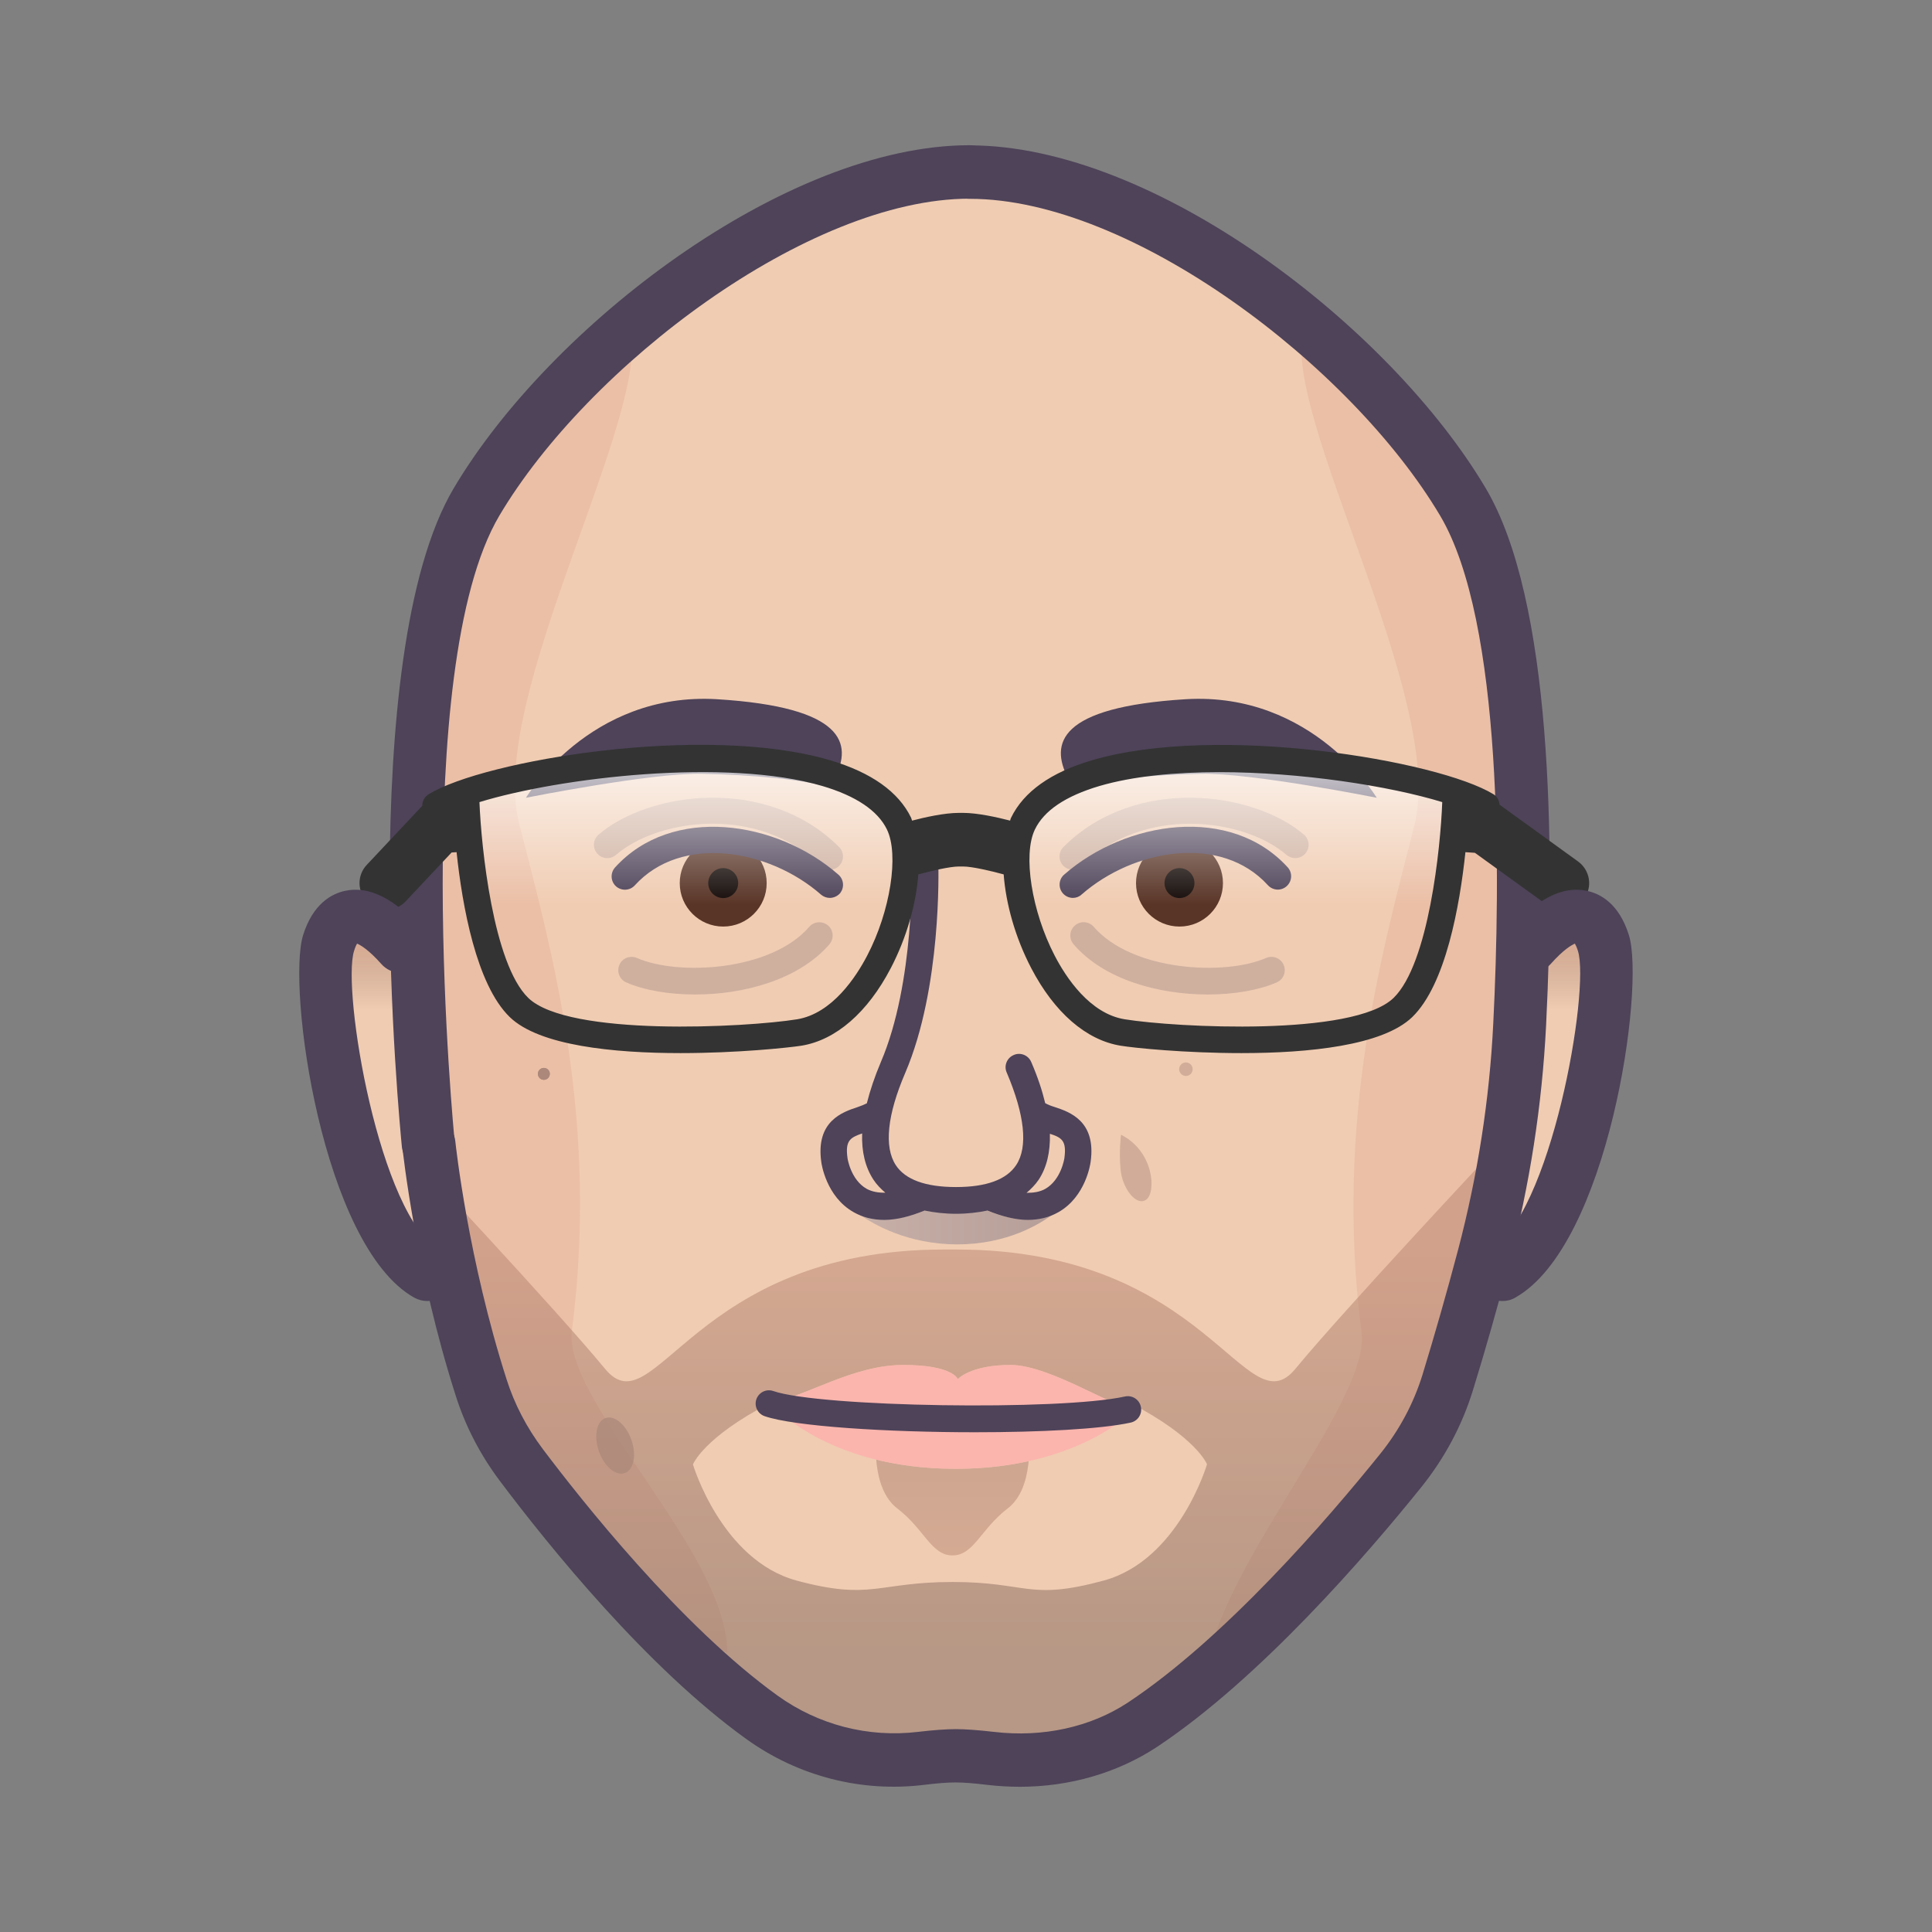 <?xml version="1.0" encoding="utf-8"?>
<!-- Generator: Adobe Illustrator 19.2.1, SVG Export Plug-In . SVG Version: 6.00 Build 0)  -->
<svg version="1.1" id="Capa_1" xmlns="http://www.w3.org/2000/svg" xmlns:xlink="http://www.w3.org/1999/xlink" x="0px" y="0px"
	 viewBox="0 0 1200 1200" style="enable-background:new 0 0 1200 1200;" xml:space="preserve">
<rect x="0" y="0" width="1200" height="1200" fill="#808080" stroke="none"/>
<style type="text/css">
	.st0{fill:#F0CCB2;}
	.st1{opacity:0.45;fill:url(#SVGID_1_);}
	.st2{opacity:0.45;fill:url(#SVGID_2_);}
	.st3{opacity:0.4;fill:#E4AE94;}
	.st4{opacity:0.2;fill:#4E4359;}
	.st5{opacity:0.5;fill:url(#SVGID_3_);}
	.st6{opacity:0.45;fill:url(#SVGID_4_);}
	.st7{fill:#AB887A;}
	.st8{opacity:0.75;fill:#FFADAB;}
	.st9{fill:#4E4359;}
	.st10{fill:#593527;}
	.st11{opacity:0.75;}
	.st12{fill:url(#SVGID_5_);}
	.st13{fill:url(#SVGID_6_);}
	.st14{opacity:0.45;fill:#AB887A;}
	.st15{opacity:0.45;fill:url(#SVGID_7_);}
	.st16{fill:#333333;}
	.st17{opacity:0.75;fill:#AB887A;}
</style>
<g>
	<path class="st0" d="M940.7,600.5c28.3-38.8,47.7-38.8,55.3-14.8c9,28.4-15,178.9-63,205.9"/>
	<linearGradient id="SVGID_1_" gradientUnits="userSpaceOnUse" x1="965.43" y1="589.345" x2="965.43" y2="627.282">
		<stop  offset="0" style="stop-color:#B8836F"/>
		<stop  offset="1" style="stop-color:#7D6459;stop-opacity:0"/>
	</linearGradient>
	<path class="st1" d="M940.7,600.5c28.3-38.8,47.7-38.8,55.3-14.8c9,28.4-15,178.9-63,205.9"/>
	<path class="st0" d="M259.4,600.5c-28.3-38.8-47.7-38.8-55.3-14.8c-9,28.4,13.4,178.9,61.3,205.9"/>
	<linearGradient id="SVGID_2_" gradientUnits="userSpaceOnUse" x1="233.788" y1="589.345" x2="233.788" y2="627.282">
		<stop  offset="0" style="stop-color:#B8836F"/>
		<stop  offset="1" style="stop-color:#7D6459;stop-opacity:0"/>
	</linearGradient>
	<path class="st2" d="M259.4,600.5c-28.3-38.8-47.7-38.8-55.3-14.8c-9,28.4,13.4,178.9,61.3,205.9"/>
	<path class="st0" d="M602.3,106.8c-104.5,0-246.2,103.7-306.2,205s-30,398.8-30,398.8c0,0,42.3,380,327.3,380s345.1-380,345.1-380
		c0,0,30-297.6-30-398.8S706.8,106.8,602.3,106.8z"/>
	<path class="st3" d="M451.8,1026.6c0-62.4-102.2-156.3-96.6-200.1c17-131.8-12.7-236.5-32.8-315.2c-20-78.6,83.5-255.9,68.8-308.4
		c-20.7,22.1-81.5,85.8-95.1,108.8c-60,101.2-30,398.8-30,398.8C264.4,689.6,298.9,950.1,451.8,1026.6z"/>
	<path class="st3" d="M749.1,1044.6c0-62.4,102.2-172.8,96.6-216.7c-17-131.8,12.7-236.5,32.8-315.2c20-78.6-83.5-255.9-68.8-308.4
		c20.7,22.1,81.5,85.8,95.1,108.8c60,101.2,30,398.8,30,398.8C936.5,691.1,901.9,968.2,749.1,1044.6z"/>
	<path class="st4" d="M431.8,617.7c-16.6,0-31.9-2.7-42.8-7.5c-4.2-1.8-6.1-6.7-4.3-10.9c1.8-4.2,6.7-6.1,10.9-4.3
		c25.7,11.3,83.3,8.1,107-19.3c3-3.5,8.2-3.8,11.7-0.9c3.5,3,3.8,8.2,0.9,11.7C496,608.7,461.8,617.7,431.8,617.7z"/>
	<path class="st4" d="M750.1,617.7c-30,0-64.2-9-83.3-31.2c-3-3.5-2.6-8.7,0.9-11.7c3.4-3,8.7-2.6,11.7,0.9
		c23.7,27.4,81.2,30.6,107,19.3c4.2-1.8,9.1,0.1,10.9,4.3c1.8,4.2-0.1,9.1-4.3,10.9C782,615,766.7,617.7,750.1,617.7z"/>
	<linearGradient id="SVGID_3_" gradientUnits="userSpaceOnUse" x1="590.163" y1="780.4" x2="590.163" y2="1030.449">
		<stop  offset="0" style="stop-color:#B8836F"/>
		<stop  offset="1" style="stop-color:#7D6459"/>
	</linearGradient>
	<path class="st5" d="M804.6,850.2c-31,37.6-53.9-74.1-210.5-74.1h-7.8c-156.6,0-179.5,111.7-210.5,74.1
		c-31-37.6-123.5-136.2-123.5-136.2c24.3,213.5,182.2,350.4,283.4,383.9c17.8,5.9,41.1,0,53.8,0c15.4,0,39.4,8.6,62,0
		c102.1-39,253.1-178.3,276.5-383.8C928.1,714.1,835.6,812.6,804.6,850.2z M685.6,981.7c-46.6,12.7-47.4,0.9-93.9,0.9
		c-46.6,0-50.4,11.7-97-0.9c-46.6-12.7-64.3-72.1-64.3-72.1s6.3-16.6,47.9-38.2l95.4,1.9l-0.3,2.1l40.5-1.8l-0.1-0.5l88-1.8
		c41.6,21.6,47.9,38.2,47.9,38.2S732.2,969,685.6,981.7z"/>
	<linearGradient id="SVGID_4_" gradientUnits="userSpaceOnUse" x1="591.696" y1="985.331" x2="591.696" y2="750.705">
		<stop  offset="0" style="stop-color:#B8836F"/>
		<stop  offset="1" style="stop-color:#7D6459"/>
	</linearGradient>
	<path class="st6" d="M638.8,891.6c0,0,4.1,32.3-12.9,45.3c-16.9,13-21.1,29.2-34.3,29.2c-13.2,0-17.3-16.2-34.3-29.2
		c-16.9-13-12.9-45.3-12.9-45.3"/>
	<circle class="st7" cx="337.8" cy="667" r="3.7"/>
	<path class="st0" d="M478.4,871.3c22.6-4,51.4-23.5,82.5-23.5c31.1,0,34,8.8,34,8.8s7.8-8.8,32.7-8.8c24.9,0,65,27.5,77.4,27.5
		c0,0-34.8,37-111.3,37C512.3,912.3,478.4,871.3,478.4,871.3z"/>
	<path class="st8" d="M478.4,871.3c22.6-4,51.4-23.5,82.5-23.5c31.1,0,34,8.8,34,8.8s7.8-8.8,32.7-8.8c24.9,0,65,27.5,77.4,27.5
		c0,0-34.8,37-111.3,37C512.3,912.3,478.4,871.3,478.4,871.3z"/>
	<path class="st9" d="M266.1,727.1c-8.4,0-15.6-6.4-16.5-14.9c-1.2-12.4-29.8-304.2,32.2-408.9c59.7-100.8,206-213.1,320.4-213.1
		c9.1,0,16.6,7.4,16.6,16.6s-7.4,16.6-16.6,16.6c-100.3,0-236.9,103.9-292,196.8c-56.6,95.5-28.1,385.8-27.8,388.7
		c0.9,9.1-5.7,17.2-14.8,18.1C267.2,727.1,266.6,727.1,266.1,727.1z"/>
	<circle class="st10" cx="449.2" cy="548.5" r="27"/>
	<circle class="st11" cx="449.2" cy="548.5" r="9.3"/>
	<path class="st9" d="M633.4,1109.8c-6.7,0-13.5-0.4-20.3-1.2c-8.2-1-14.8-1.5-19.6-1.5s-11.4,0.5-19.5,1.5
		c-39.2,4.8-78.4-5.4-110.5-28.5c-61.7-44.4-122.3-119.4-152.9-160.1c-12.2-16.2-21.5-34.1-27.5-53
		c-24.8-77.4-32.9-151.5-33.2-154.7c-1-9.1,5.6-17.2,14.7-18.2c9-1,17.2,5.6,18.2,14.7c0.3,3,8.1,73.9,31.9,148.1
		c4.9,15.4,12.5,29.9,22.5,43.2c23.8,31.6,85.5,109.7,145.8,153.1c25.3,18.2,56.3,26.2,87.2,22.5c9.4-1.1,17.3-1.7,23.5-1.7
		c6.2,0,13.9,0.6,23.6,1.7c30.4,3.6,60.1-2.9,83.4-18.3c60.3-40,124-113.9,156.6-154.4c11.9-14.8,20.7-31.3,26.2-49
		c7.5-24.5,15-50.7,22.2-77.9c12.1-46,19.5-93.3,21.8-140.6c4.5-89.4,6.1-249.3-33-315.2c-55.1-92.9-191.6-196.8-292-196.8
		c-9.1,0-16.6-7.4-16.6-16.6s7.4-16.6,16.6-16.6c114.4,0,260.7,112.3,320.4,213.1C964,373,965.9,523.2,960.3,637
		c-2.5,49.6-10.2,99.2-22.9,147.4c-7.3,27.7-14.9,54.4-22.6,79.3c-6.7,21.7-17.5,41.9-32,60c-33.8,42-100.1,118.8-164.1,161.3
		C694.1,1101.2,664.4,1109.8,633.4,1109.8z"/>
	<path class="st9" d="M518.5,483.2c11-21.3,6.2-44-73.1-48.9c-79.3-4.8-118.7,61.2-118.7,61.2s77.9-15.5,109-14.9s66.8,3.8,79.7,8.7
		L518.5,483.2z"/>
	<circle class="st10" cx="732.6" cy="548.5" r="27"/>
	<circle class="st11" cx="732.6" cy="548.5" r="9.3"/>
	<path class="st9" d="M663.3,483.2c-11-21.3-6.2-44,73.1-48.9c79.3-4.8,118.7,61.2,118.7,61.2s-77.9-15.5-109-14.9
		c-31.2,0.7-66.8,3.8-79.7,8.7L663.3,483.2z"/>
	<path class="st9" d="M605.6,889.6c-54.3,0-112.2-3.6-130.7-10c-4.3-1.5-6.6-6.2-5.1-10.5c1.5-4.3,6.2-6.6,10.5-5.1
		c28.9,10,177.9,12.3,218.4,3.4c4.5-1,8.9,1.8,9.9,6.3c1,4.5-1.8,8.9-6.3,9.9C683.5,887.7,645.6,889.6,605.6,889.6z"/>
	<path class="st4" d="M515.4,540.2c-2.1,0-4.2-0.8-5.9-2.4c-38.1-38.1-100.6-29.5-126.9-6.8c-3.5,3-8.7,2.6-11.7-0.9
		c-3-3.5-2.6-8.7,0.9-11.7c31-26.7,104.6-37,149.4,7.7c3.2,3.2,3.2,8.5,0,11.7C519.6,539.4,517.5,540.2,515.4,540.2z"/>
	<path class="st4" d="M666.4,540.2c-2.1,0-4.2-0.8-5.9-2.4c-3.2-3.2-3.2-8.5,0-11.7c44.7-44.7,118.3-34.4,149.4-7.7
		c3.5,3,3.9,8.2,0.9,11.7c-3,3.5-8.2,3.8-11.7,0.9c-26.3-22.7-88.8-31.2-126.9,6.8C670.7,539.4,668.6,540.2,666.4,540.2z"/>
	<path class="st9" d="M666.4,557.7c-2.3,0-4.6-1-6.2-2.8c-3-3.4-2.7-8.7,0.8-11.7c38.4-33.6,103.4-43.4,138.8-4.5
		c3.1,3.4,2.8,8.6-0.6,11.7c-3.4,3.1-8.6,2.8-11.7-0.6c-28.9-31.8-83.1-22.7-115.7,5.8C670.3,557,668.4,557.7,666.4,557.7z"/>
	<path class="st9" d="M515.4,557.7c-1.9,0-3.9-0.7-5.4-2c-32.5-28.5-86.8-37.6-115.7-5.8c-3.1,3.4-8.3,3.6-11.7,0.6
		c-3.4-3.1-3.6-8.3-0.6-11.7c35.4-39,100.4-29.2,138.8,4.5c3.4,3,3.8,8.2,0.8,11.7C520,556.7,517.7,557.7,515.4,557.7z"/>
	<circle class="st7" cx="337.8" cy="667" r="3.7"/>
	
		<linearGradient id="SVGID_5_" gradientUnits="userSpaceOnUse" x1="104.687" y1="439.261" x2="104.687" y2="561.623" gradientTransform="matrix(-1 0 0 1 872.344 0)">
		<stop  offset="0" style="stop-color:#FFFFFF"/>
		<stop  offset="1" style="stop-color:#FFFFFF;stop-opacity:0"/>
	</linearGradient>
	<path class="st12" d="M903.8,493.2c-66.1-22.7-239.6-39.8-268,19.1c-15.4,32,13.1,121.1,61.6,128.9c24.6,4,143.9,13,173.1-15.4
		c29.2-28.4,32.7-128,32.7-128L903.8,493.2z"/>
	
		<linearGradient id="SVGID_6_" gradientUnits="userSpaceOnUse" x1="384.721" y1="439.261" x2="384.721" y2="561.623" gradientTransform="matrix(1 0 0 1 41.426 0)">
		<stop  offset="0" style="stop-color:#FFFFFF"/>
		<stop  offset="1" style="stop-color:#FFFFFF;stop-opacity:0"/>
	</linearGradient>
	<path class="st13" d="M290.1,493.2c66.1-22.7,239.6-39.8,268,19.1c15.4,32-13.1,121.1-61.6,128.9c-24.6,4-143.9,13-173.1-15.4
		c-29.2-28.4-32.7-128-32.7-128L290.1,493.2z"/>
	<path class="st14" d="M696.3,704.8c20.5,10.3,21.9,35.7,15.7,40.3c-6.2,4.5-15-7.1-16-18.8C694.9,714.7,696.3,704.8,696.3,704.8z"
		/>
	<circle class="st14" cx="736.6" cy="664.1" r="4.2"/>
	<linearGradient id="SVGID_7_" gradientUnits="userSpaceOnUse" x1="533.598" y1="762.279" x2="654.488" y2="762.279">
		<stop  offset="0" style="stop-color:#958E9B"/>
		<stop  offset="1" style="stop-color:#706779"/>
	</linearGradient>
	<path class="st15" d="M638.4,757.5c-7.9,0-16.6-2-26.1-5.9h-37.2c-16.4,6.8-30.2,7.5-41.6,2.5c9,6.4,30.4,18.8,61.1,18.8
		c31,0,51.5-12.7,59.8-19C649.6,756.2,644.3,757.5,638.4,757.5z"/>
	<path class="st9" d="M655.1,687.6c-2.3-0.7-4.3-1.5-5.9-2.4c-1.9-7.9-4.7-16.4-8.7-25.6c-1.8-4.2-6.7-6.2-10.9-4.3
		c-4.2,1.8-6.2,6.7-4.3,10.9c11.2,26.3,13.3,46.2,5.9,57.4c-6,9.1-18.6,13.7-37.4,13.7c-18.9,0-31.5-4.6-37.4-13.6
		c-7.4-11.3-5.4-31.1,5.9-57.4c22.6-52.9,20.6-126.6,20.5-129.7c-0.1-4.6-3.9-8.3-8.5-8c-4.6,0.1-8.2,4-8,8.5
		c0,0.7,2,73.2-19.2,122.6c-3.9,9.2-6.7,17.7-8.7,25.6c-1.6,0.8-3.6,1.6-5.9,2.4c-9.1,3-25.9,8.6-22.4,33.9
		c0.1,0.9,2.9,21.6,20.1,31.3c5.6,3.2,12,4.8,19,4.8c7.6,0,16-2.1,25.1-5.8c5.9,1.2,12.3,2,19.5,2c7.2,0,13.6-0.8,19.5-2
		c9.1,3.7,17.6,5.8,25.1,5.8c7,0,13.4-1.6,19-4.8c17.1-9.7,19.9-30.4,20-31.2C681,696.2,664.2,690.6,655.1,687.6z M538.3,738.4
		c-9.9-5.6-11.9-18.9-11.9-19.1c-1.5-10.8,1.6-12.7,9.1-15.3c-0.4,11.3,1.9,20.9,7,28.7c2,3.1,4.6,5.7,7.4,8.1
		C545.5,740.9,541.6,740.2,538.3,738.4z M661.1,719.4c0,0.1-2,13.4-11.8,19c-3.3,1.9-7.2,2.5-11.7,2.5c2.8-2.4,5.4-5,7.5-8.1
		c5.1-7.7,7.3-17.3,7-28.6C659.5,706.6,662.6,708.5,661.1,719.4z"/>
	<path class="st16" d="M980.2,535.1l-48.8-35.3c-0.2-2.6-1.5-5.1-3.8-6.5c-34.3-21-171.4-44-249.3-21.1
		c-25.6,7.5-42.5,19.6-50.3,35.7c-0.3,0.5-0.4,1.2-0.6,1.8c-8.1-2.1-20.3-4.8-29.1-4.8h-2.8c-8.8,0-21,2.7-29,4.8
		c-0.2-0.6-0.4-1.2-0.6-1.8c-7.8-16.1-24.7-28.1-50.3-35.7c-77.9-23-215,0-249.3,21.1c-2.5,1.5-4,4.2-4,7.1v0.1l-34.5,36.7
		c-6.3,6.7-5.9,17.1,0.7,23.4c3.2,3,7.3,4.5,11.3,4.5c4.4,0,8.8-1.7,12.1-5.2l28.6-30.4l3.1-0.2c3.5,33.1,12.2,82.2,33,102.4
		c18.3,17.8,64.6,22.4,106.1,22.4c35.1,0,66.7-3.3,75.1-4.6c21.4-3.5,41.1-20.6,55.5-48.2c9.9-19,15.7-39.9,17.1-58.2
		c8-2.2,19.7-4.9,25.1-4.9h2.8c5.4,0,17.1,2.7,25.1,4.9c1.4,18.4,7.2,39.2,17.1,58.2c14.4,27.6,34.1,44.7,55.5,48.2
		c8.4,1.4,40,4.6,75.1,4.6c41.5,0,87.7-4.6,106.1-22.4c20.8-20.2,29.5-69.3,33-102.4l5.9,0.4l44.7,32.3c2.9,2.1,6.3,3.1,9.7,3.1
		c5.1,0,10.2-2.4,13.4-6.9C989.3,550.8,987.6,540.5,980.2,535.1z M538.6,593.6c-6.9,13.2-21.7,35.9-43.5,39.5
		c-31.7,5.1-142.1,10.9-167-13.3c-21.8-21.2-29.2-93.6-30.3-121.6c50.3-15.4,153.5-27.5,213-10c20.9,6.2,34.4,15.3,40.1,27
		C558.5,530.9,553,566.1,538.6,593.6z M865.6,619.8c-24.9,24.2-135.3,18.4-167,13.3c-21.8-3.5-36.6-26.2-43.5-39.5
		c-14.3-27.5-19.9-62.7-12.3-78.4c5.6-11.7,19.1-20.8,40.1-27c20.8-6.1,47-8.6,74.4-8.6c50.8,0,105.8,8.6,138.5,18.6
		C894.8,526.2,887.4,598.6,865.6,619.8z"/>
	
		<ellipse transform="matrix(0.944 -0.331 0.331 0.944 -275.725 177.328)" class="st17" cx="382.2" cy="897.3" rx="10.7" ry="18.1"/>
	<path class="st9" d="M933,808.1c-5.8,0-11.4-3-14.5-8.5c-4.5-8-1.6-18.1,6.3-22.5c38.6-21.6,62.9-162.4,55.3-186.4
		c-0.7-2.3-1.4-3.7-1.9-4.6c-2.1,0.9-7.1,3.7-15,12.6c-6.1,6.8-16.5,7.5-23.4,1.4c-6.8-6.1-7.5-16.5-1.4-23.4
		c16.6-18.7,32.5-26.6,47.2-23.4c8.5,1.8,20,8,26.1,27.4c10.3,32.4-12.8,192.9-70.6,225.3C938.6,807.5,935.8,808.1,933,808.1z"/>
	<path class="st9" d="M265.4,808.1c-2.7,0-5.5-0.7-8.1-2.1c-57.1-32.1-79.3-192.7-69-225.3c6.1-19.3,17.6-25.6,26.1-27.4
		c14.8-3.2,30.6,4.8,47.2,23.4c6.1,6.8,5.5,17.3-1.4,23.4c-6.8,6.1-17.3,5.5-23.4-1.4c-7.9-8.9-12.9-11.7-15-12.6
		c-0.5,0.8-1.2,2.2-1.9,4.6c-7.7,24.2,15.6,165.1,53.7,186.4c8,4.5,10.8,14.6,6.3,22.5C276.8,805.1,271.2,808.1,265.4,808.1z"/>
</g>
</svg>
